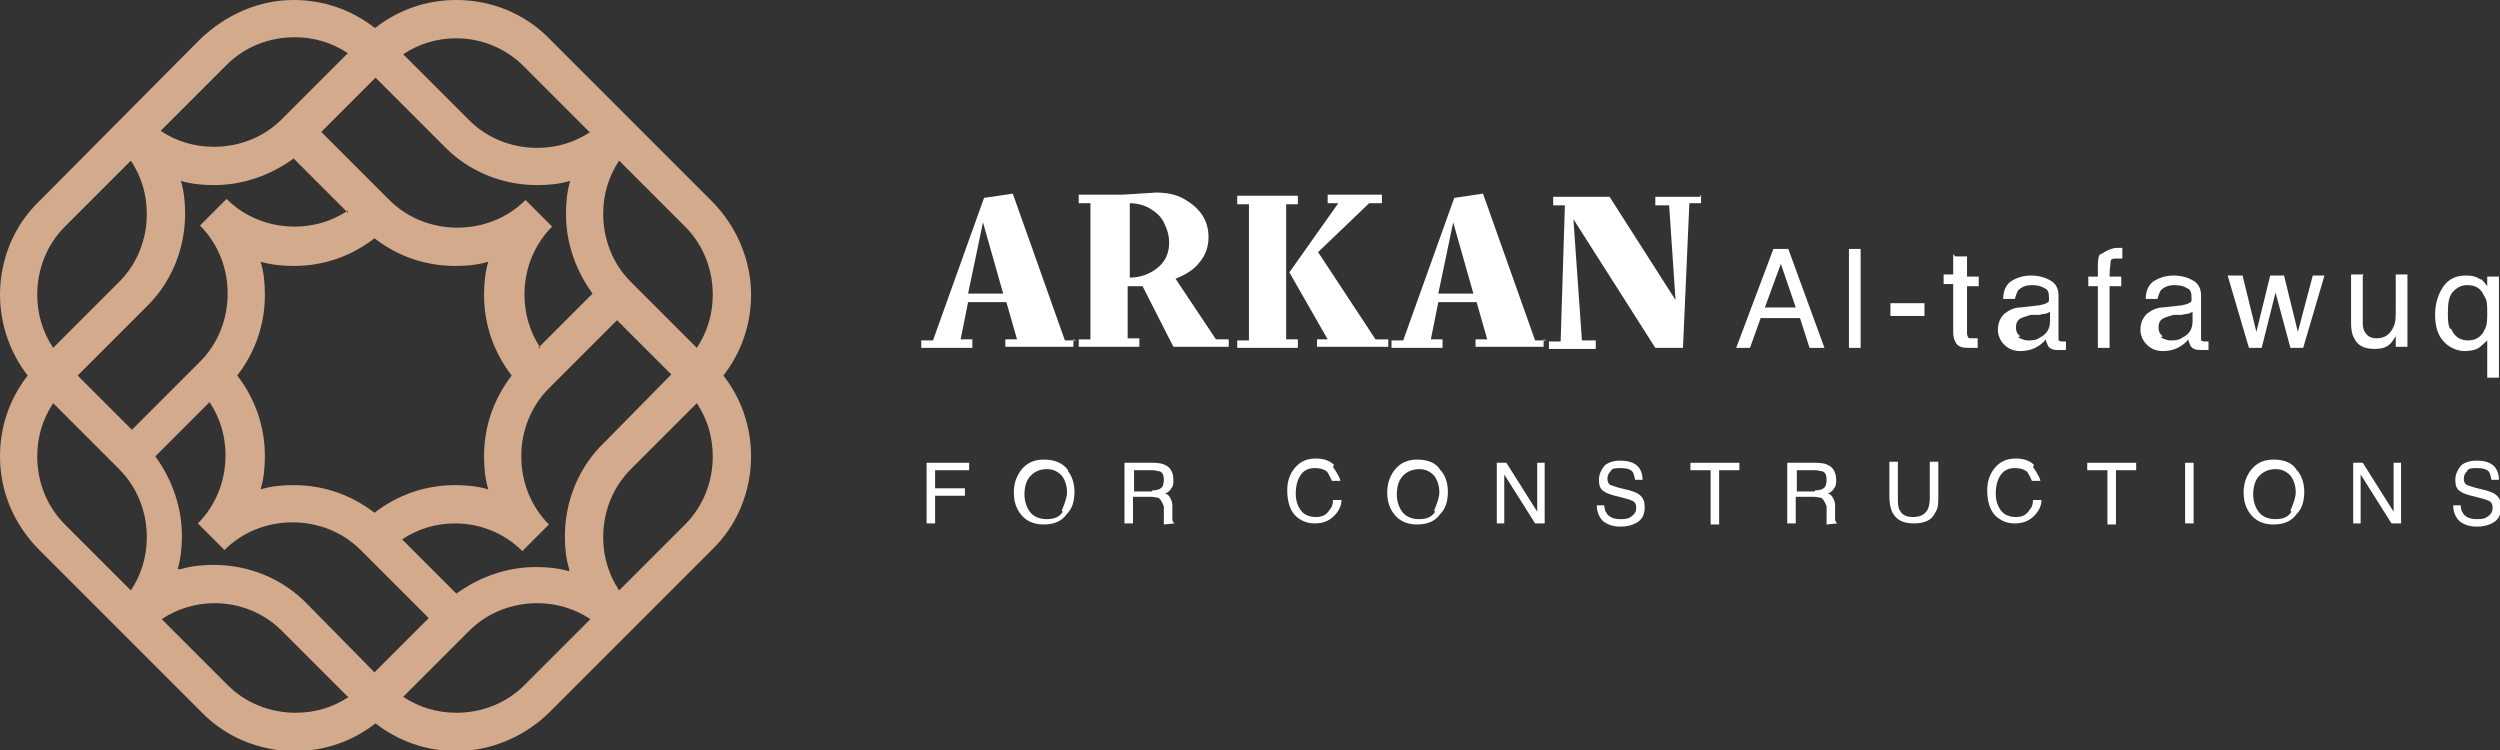<?xml version="1.0" encoding="UTF-8"?>
<svg id="Layer_1" xmlns="http://www.w3.org/2000/svg" viewBox="0 0 23.5 7.05">
  <rect x="0" y="0" width="23.5" height="7.05" fill="#333333" stroke="none"/>
  <defs>
    <style>
      .cls-1 {
        fill: #d3aa8b;
        fill-rule: evenodd;
      }

      .cls-2 {
        fill: #fff;
      }
    </style>
  </defs>
  <path class="cls-1" d="M3.53.26c.22-.17.48-.26.76-.26.33,0,.65.13.88.37l1.52,1.52c.23.23.37.55.37.88,0,.28-.09.54-.26.76.17.22.26.48.26.76,0,.33-.13.65-.37.88l-1.52,1.52c-.23.23-.55.37-.88.37-.28,0-.54-.09-.76-.26-.22.17-.48.26-.76.26-.33,0-.65-.13-.88-.37l-1.52-1.52C.13,4.93,0,4.62,0,4.29c0-.28.09-.54.26-.76C.09,3.31,0,3.04,0,2.77c0-.33.13-.65.37-.88L1.88.37c.24-.23.55-.37.88-.37.28,0,.54.09.76.26h0ZM5.82,1.51c-.1.15-.15.32-.15.5,0,.24.09.47.26.64l.62.62c.1-.15.15-.32.15-.5,0-.24-.09-.47-.26-.64l-.62-.62h0ZM5.54,1.24l-.62-.62c-.17-.17-.4-.26-.63-.26-.18,0-.35.05-.5.15l.62.62c.17.17.4.26.64.26.18,0,.35-.05.5-.15h0ZM4.81,3.53c-.17-.22-.26-.48-.26-.76,0-.1.01-.21.04-.31-.1.03-.2.04-.31.04-.28,0-.54-.09-.76-.26-.22.17-.48.26-.76.26-.1,0-.21-.01-.31-.04.03.1.04.2.04.31,0,.28-.09.54-.26.76.17.22.26.48.26.76,0,.1-.01.21-.04.31.1-.03.2-.04.31-.04.28,0,.54.09.76.26.22-.17.48-.26.76-.26.1,0,.21.01.31.04-.03-.1-.04-.2-.04-.31,0-.28.09-.54.26-.76h0ZM5.06,3.27l.51-.51c-.16-.22-.25-.48-.25-.75,0-.1.01-.21.04-.31-.1.03-.2.04-.31.04-.33,0-.65-.13-.88-.37l-.64-.64-.51.51.64.64c.17.17.4.26.64.26s.47-.09.64-.26l.25.25c-.17.17-.26.4-.26.64,0,.18.05.35.15.5h0ZM3.27.5c-.15-.1-.32-.15-.5-.15-.24,0-.47.09-.64.26l-.62.62c.15.1.32.15.5.15.24,0,.47-.09.64-.26l.62-.62h0ZM5.35,5.35c-.03-.1-.04-.2-.04-.31,0-.33.13-.65.37-.88l.63-.64-.51-.51-.64.64c-.17.17-.26.4-.26.64s.09.47.26.64l-.25.25c-.17-.17-.4-.26-.63-.26-.18,0-.35.05-.5.15l.51.51c.22-.16.48-.25.75-.25.1,0,.21.01.31.04h0ZM1.7,5.35c.1-.03.2-.04.31-.04.33,0,.65.13.88.37l.63.64.51-.51-.64-.64c-.17-.17-.4-.26-.64-.26-.24,0-.47.09-.64.26l-.25-.25c.17-.17.26-.4.26-.64,0-.18-.05-.35-.15-.5l-.51.51c.16.22.25.48.25.75,0,.1-.01.21-.04.31h0ZM3.79,6.55c.15.1.32.15.5.15.24,0,.47-.09.64-.26l.62-.62c-.15-.1-.32-.15-.5-.15-.24,0-.47.09-.64.26l-.62.62h0ZM6.55,3.79l-.62.62c-.17.17-.26.4-.26.64,0,.18.05.35.15.5l.62-.62c.17-.17.26-.4.26-.64,0-.18-.05-.35-.15-.5h0ZM3.27,2l-.51-.51c-.22.16-.48.25-.75.25-.1,0-.21-.01-.31-.04.03.1.04.2.04.31,0,.33-.13.65-.37.88l-.64.64.51.51.64-.64c.17-.17.26-.4.26-.64,0-.24-.09-.47-.26-.64l.25-.25c.17.17.4.26.64.26.18,0,.35-.05.5-.15h0ZM.5,3.79c-.1.15-.15.32-.15.5,0,.24.09.47.26.64l.62.62c.1-.15.15-.32.15-.5,0-.24-.09-.47-.26-.64l-.62-.62h0ZM3.27,6.55l-.62-.62c-.17-.17-.4-.26-.63-.26-.18,0-.35.05-.5.15l.62.62c.17.17.4.26.64.26.18,0,.35-.05.5-.15h0ZM.5,3.27l.62-.62c.17-.17.26-.4.26-.64,0-.18-.05-.35-.15-.5l-.62.62c-.17.17-.26.4-.26.64,0,.18.05.35.15.5h0Z"/>
  <g>
    <path class="cls-2" d="M10.09,3.19v.07h-.64v-.07h.11s-.1-.35-.1-.35h-.36l-.07.35h.11v.08h-.48v-.07h.11s.48-1.34.48-1.34l.27-.04.49,1.38h.11ZM9.43,2.76l-.19-.67-.14.67h.32Z"/>
    <path class="cls-2" d="M11.55,3.19v.07h-.52l-.29-.57h0s-.08,0-.14,0v.49h.11v.08h-.57v-.07h.11v-1.28h-.11v-.08h.41s.32-.02.32-.02c.1,0,.19.02.26.06.07.04.13.09.17.15s.06.13.06.21c0,.09-.03.17-.08.23-.05.07-.13.12-.23.16l.38.57h.1ZM10.61,2.61c.12,0,.21-.04.28-.1.07-.06.1-.14.1-.23,0-.07-.02-.13-.05-.19s-.08-.1-.13-.13-.12-.05-.19-.05v.71Z"/>
    <path class="cls-2" d="M12.09,3.19h.11v.08h-.57v-.07h.11v-1.28h-.11v-.08h.57v.08h-.11v1.28ZM13.05,3.19v.07h-.67v-.07h.1s-.36-.63-.36-.63l.46-.65h-.1v-.08h.51v.08h-.12s-.48.46-.48.46l.54.82h.11Z"/>
    <path class="cls-2" d="M14.51,3.19v.07h-.64v-.07h.11s-.1-.35-.1-.35h-.36l-.07.35h.11v.08h-.48v-.07h.11s.48-1.34.48-1.34l.27-.04.49,1.38h.11ZM13.85,2.76l-.19-.67-.14.67h.32Z"/>
    <path class="cls-2" d="M15.99,1.83v.08h-.11s-.06,1.36-.06,1.36h-.26s-.77-1.21-.77-1.21l.08,1.14h.13v.08h-.44v-.07h.11s.04-1.28.04-1.28h-.11v-.08h.53l.62.97-.06-.89h-.13v-.08h.42Z"/>
  </g>
  <g>
    <path class="cls-2" d="M16.67,2.34h.14l.34.93h-.14l-.09-.28h-.37l-.1.28h-.13l.35-.93ZM16.88,2.89l-.14-.41-.15.41h.29Z"/>
    <path class="cls-2" d="M17.38,2.34h.11v.93h-.11v-.93Z"/>
    <path class="cls-2" d="M17.77,2.85h.32v.12h-.32v-.12Z"/>
    <path class="cls-2" d="M18.38,2.41h.11v.19h.11v.09h-.11v.44s0,.04.02.05c0,0,.02,0,.04,0,0,0,.01,0,.02,0,0,0,.01,0,.02,0v.09s-.03,0-.04,0c-.01,0-.03,0-.05,0-.05,0-.09-.01-.11-.04s-.03-.06-.03-.11v-.45h-.09v-.09h.09v-.19Z"/>
    <path class="cls-2" d="M19.21,2.86s.04-.01.05-.03c0-.01,0-.02,0-.04,0-.04-.01-.07-.04-.08-.03-.02-.07-.03-.12-.03-.06,0-.1.02-.13.05-.01.02-.02.04-.03.08h-.11c0-.08.03-.14.08-.17.05-.03.11-.05.18-.05.08,0,.14.02.19.05.05.03.07.08.07.14v.39s0,.02,0,.03c0,0,.02.01.03.01,0,0,.01,0,.02,0,0,0,.01,0,.02,0v.08s-.03,0-.04,0c0,0-.02,0-.04,0-.04,0-.07-.01-.09-.04,0-.01-.02-.04-.02-.06-.02.03-.06.06-.1.08-.04.02-.09.03-.14.03-.06,0-.11-.02-.15-.06-.04-.04-.06-.09-.06-.14,0-.06.02-.11.06-.15.04-.03.09-.06.15-.06l.18-.02ZM18.97,3.17s.05.03.09.03c.04,0,.08,0,.12-.03.06-.03.09-.08.09-.15v-.09s-.03.02-.05.02c-.02,0-.04.01-.06.01h-.07s-.07.02-.09.03c-.04.02-.05.05-.05.09,0,.03.01.06.04.08Z"/>
    <path class="cls-2" d="M19.75,2.39s.08-.06.15-.06c0,0,.01,0,.02,0,0,0,.02,0,.03,0v.1s-.02,0-.03,0c0,0-.01,0-.02,0-.03,0-.06,0-.06.03,0,.02-.01.06-.01.14h.11v.09h-.11v.58h-.11v-.58h-.09v-.09h.09v-.11s0-.08.02-.1Z"/>
    <path class="cls-2" d="M20.55,2.86s.04-.01.05-.03c0-.01,0-.02,0-.04,0-.04-.01-.07-.04-.08-.03-.02-.07-.03-.12-.03-.06,0-.1.02-.13.05-.01.02-.02.04-.03.08h-.11c0-.08.03-.14.08-.17.05-.03.11-.05.18-.05.08,0,.14.02.19.05.05.03.07.08.07.14v.39s0,.02,0,.03c0,0,.02.01.03.01,0,0,.01,0,.02,0,0,0,.01,0,.02,0v.08s-.03,0-.04,0c0,0-.02,0-.04,0-.04,0-.07-.01-.09-.04,0-.01-.02-.04-.02-.06-.02.03-.06.06-.1.08-.04.02-.09.03-.14.03-.06,0-.11-.02-.15-.06-.04-.04-.06-.09-.06-.14,0-.06.02-.11.06-.15.04-.03.09-.06.15-.06l.18-.02ZM20.31,3.17s.05.03.09.03c.04,0,.08,0,.12-.03.06-.03.09-.08.09-.15v-.09s-.03.02-.05.02c-.02,0-.04.01-.06.01h-.07s-.07.02-.09.03c-.04.02-.05.05-.05.09,0,.03.01.06.04.08Z"/>
    <path class="cls-2" d="M21.08,2.59l.13.53.13-.53h.13l.13.53.14-.53h.11l-.2.68h-.12l-.14-.52-.13.52h-.12l-.2-.68h.12Z"/>
    <path class="cls-2" d="M22.21,2.59v.45s0,.06.02.08c.02.04.06.06.11.06.08,0,.13-.04.16-.11.02-.04.02-.09.02-.16v-.33h.11v.68h-.11v-.1s-.03.05-.05.07c-.04.04-.09.05-.15.05-.09,0-.16-.03-.19-.1-.02-.03-.03-.08-.03-.14v-.46h.12Z"/>
    <path class="cls-2" d="M23.32,2.62s.04.04.06.07v-.09h.11v.95h-.11v-.35s-.05.05-.08.07c-.03.02-.08.03-.13.03-.07,0-.14-.03-.19-.08-.06-.06-.09-.14-.09-.26,0-.11.03-.2.08-.27.05-.07.12-.1.21-.1.06,0,.1.01.14.04ZM23.04,3.09c.03.07.08.11.16.11.08,0,.13-.04.16-.11.02-.04.02-.09.02-.16,0-.06,0-.11-.03-.15-.03-.07-.08-.1-.16-.1-.05,0-.09.02-.13.06-.04.04-.05.11-.05.2,0,.06,0,.11.02.15Z"/>
  </g>
  <g>
    <path class="cls-2" d="M8.71,4.35h.4v.07h-.32v.17h.28v.07h-.28v.26h-.08v-.57Z"/>
    <path class="cls-2" d="M10.04,4.43c.04.05.06.12.06.19,0,.09-.02.16-.07.21-.05.07-.12.1-.22.1-.09,0-.16-.03-.21-.09-.05-.06-.07-.13-.07-.21,0-.08.02-.14.06-.2.05-.07.12-.11.22-.11s.18.03.23.1ZM9.98,4.8s.05-.11.05-.17c0-.07-.02-.12-.05-.16-.04-.04-.08-.06-.14-.06s-.11.02-.15.06-.06.1-.06.18c0,.06.02.12.05.16.03.04.08.07.16.07.07,0,.12-.02.15-.07Z"/>
    <path class="cls-2" d="M10.58,4.35h.26s.08,0,.11.02c.05.02.08.07.08.14,0,.03,0,.06-.02.08-.01.02-.03.04-.06.05.02,0,.04.02.05.04s.02.04.02.07v.08s0,.04,0,.05c0,.02.01.03.02.04h0s-.1.01-.1.01c0,0,0-.01,0-.02s0-.02,0-.05v-.1s-.02-.06-.05-.08c-.01,0-.04-.01-.07-.01h-.17v.25h-.08v-.57ZM10.83,4.61s.06,0,.08-.02c.02-.01.03-.04.03-.08,0-.04-.01-.07-.04-.08-.02,0-.04-.01-.06-.01h-.18v.2h.17Z"/>
    <path class="cls-2" d="M12.53,4.39s.06.08.07.13h-.08s-.03-.07-.05-.09c-.03-.02-.06-.03-.11-.03-.06,0-.1.02-.13.06-.03.04-.05.1-.05.18,0,.07.02.12.05.16.03.04.08.06.14.06.06,0,.1-.02.13-.07.02-.02.03-.05.03-.09h.08c0,.06-.03.11-.07.15-.05.05-.11.07-.18.07-.07,0-.12-.02-.17-.06-.06-.05-.09-.14-.09-.25,0-.08.02-.15.07-.21.05-.06.11-.09.2-.09.07,0,.13.02.17.06Z"/>
    <path class="cls-2" d="M13.55,4.43c.04.05.06.12.06.19,0,.09-.02.16-.07.21-.05.07-.12.1-.22.1-.09,0-.16-.03-.21-.09-.05-.06-.07-.13-.07-.21,0-.08.02-.14.06-.2.05-.07.12-.11.22-.11s.18.03.22.1ZM13.48,4.8s.05-.11.05-.17c0-.07-.02-.12-.05-.16-.04-.04-.08-.06-.14-.06s-.11.02-.15.06-.06.1-.06.18c0,.06.02.12.05.16.03.04.08.07.16.07.07,0,.12-.02.15-.07Z"/>
    <path class="cls-2" d="M14.07,4.35h.09l.29.46v-.46h.07v.57h-.09l-.29-.46v.46h-.07v-.57Z"/>
    <path class="cls-2" d="M15.08,4.74s0,.06.02.08c.02.04.07.06.13.06.03,0,.05,0,.08-.01.04-.02.07-.05.07-.09,0-.03,0-.05-.03-.07-.02-.01-.05-.02-.09-.03l-.08-.02s-.08-.02-.1-.04c-.04-.02-.05-.06-.05-.11,0-.05.02-.09.05-.13.03-.03.08-.05.15-.05.06,0,.11.01.15.04.04.03.06.08.06.14h-.07s-.01-.05-.02-.07c-.02-.03-.06-.04-.12-.04-.04,0-.08,0-.09.03-.02.02-.03.04-.03.07,0,.03.01.05.03.06.01,0,.05.02.1.03l.08.02s.07.02.09.04c.04.03.05.07.05.12,0,.06-.02.11-.07.14-.05.03-.1.04-.16.04-.07,0-.12-.02-.16-.05-.04-.04-.06-.09-.06-.15h.07Z"/>
    <path class="cls-2" d="M16.35,4.35v.07h-.19v.51h-.08v-.51h-.19v-.07h.47Z"/>
    <path class="cls-2" d="M16.81,4.35h.26s.08,0,.11.02c.05.02.08.07.08.14,0,.03,0,.06-.02.08-.01.02-.03.04-.06.05.02,0,.04.02.05.04s.02.04.02.07v.08s0,.04,0,.05c0,.02.01.03.02.04h0s-.1.01-.1.01c0,0,0-.01,0-.02s0-.02,0-.05v-.1s-.02-.06-.05-.08c-.01,0-.04-.01-.07-.01h-.17v.25h-.08v-.57ZM17.06,4.61s.06,0,.08-.02c.02-.01.03-.04.03-.08,0-.04-.01-.07-.04-.08-.02,0-.04-.01-.06-.01h-.18v.2h.17Z"/>
    <path class="cls-2" d="M17.84,4.35v.35s0,.08.02.1c.02.04.06.06.12.06.07,0,.11-.02.14-.07.01-.02.02-.06.02-.1v-.35h.08v.32c0,.07,0,.12-.03.16-.03.07-.1.1-.2.1s-.16-.03-.2-.1c-.02-.04-.03-.09-.03-.16v-.32h.08Z"/>
    <path class="cls-2" d="M19.11,4.39s.06.08.07.13h-.08s-.03-.07-.05-.09c-.03-.02-.06-.03-.11-.03-.06,0-.1.02-.13.06-.03.04-.05.1-.05.18,0,.07.02.12.05.16.03.04.08.06.14.06.06,0,.1-.02.13-.07.02-.02.03-.05.03-.09h.08c0,.06-.03.11-.07.15-.05.05-.11.07-.18.07-.07,0-.12-.02-.17-.06-.06-.05-.09-.14-.09-.25,0-.08.02-.15.07-.21.05-.06.11-.09.2-.09.07,0,.13.02.17.06Z"/>
    <path class="cls-2" d="M20.08,4.35v.07h-.19v.51h-.08v-.51h-.19v-.07h.47Z"/>
    <path class="cls-2" d="M20.54,4.35h.08v.57h-.08v-.57Z"/>
    <path class="cls-2" d="M21.6,4.43c.04.05.06.12.06.19,0,.09-.02.16-.07.21-.05.07-.12.1-.22.1-.09,0-.16-.03-.21-.09-.05-.06-.07-.13-.07-.21,0-.08.02-.14.06-.2.05-.07.12-.11.22-.11s.18.03.22.1ZM21.53,4.8s.05-.11.05-.17c0-.07-.02-.12-.05-.16-.04-.04-.08-.06-.14-.06s-.11.02-.15.06-.06.1-.06.18c0,.06.02.12.05.16.03.04.08.07.16.07.07,0,.12-.02.15-.07Z"/>
    <path class="cls-2" d="M22.12,4.35h.09l.29.46v-.46h.07v.57h-.09l-.29-.46v.46h-.07v-.57Z"/>
    <path class="cls-2" d="M23.13,4.74s0,.06.02.08c.02.04.07.06.13.06.03,0,.05,0,.08-.01.04-.02.07-.05.07-.09,0-.03,0-.05-.03-.07-.02-.01-.05-.02-.09-.03l-.08-.02s-.08-.02-.1-.04c-.04-.02-.05-.06-.05-.11,0-.05.02-.09.05-.13.03-.03.08-.05.15-.05.06,0,.11.01.15.04.04.03.06.08.06.14h-.07s-.01-.05-.02-.07c-.02-.03-.06-.04-.12-.04-.04,0-.08,0-.09.03-.02.02-.03.04-.03.07,0,.03.01.05.03.06.01,0,.05.02.1.03l.08.02s.07.02.09.04c.04.03.05.07.05.12,0,.06-.02.11-.07.14-.05.03-.1.04-.16.04-.07,0-.12-.02-.16-.05-.04-.04-.06-.09-.06-.15h.07Z"/>
  </g>
</svg>